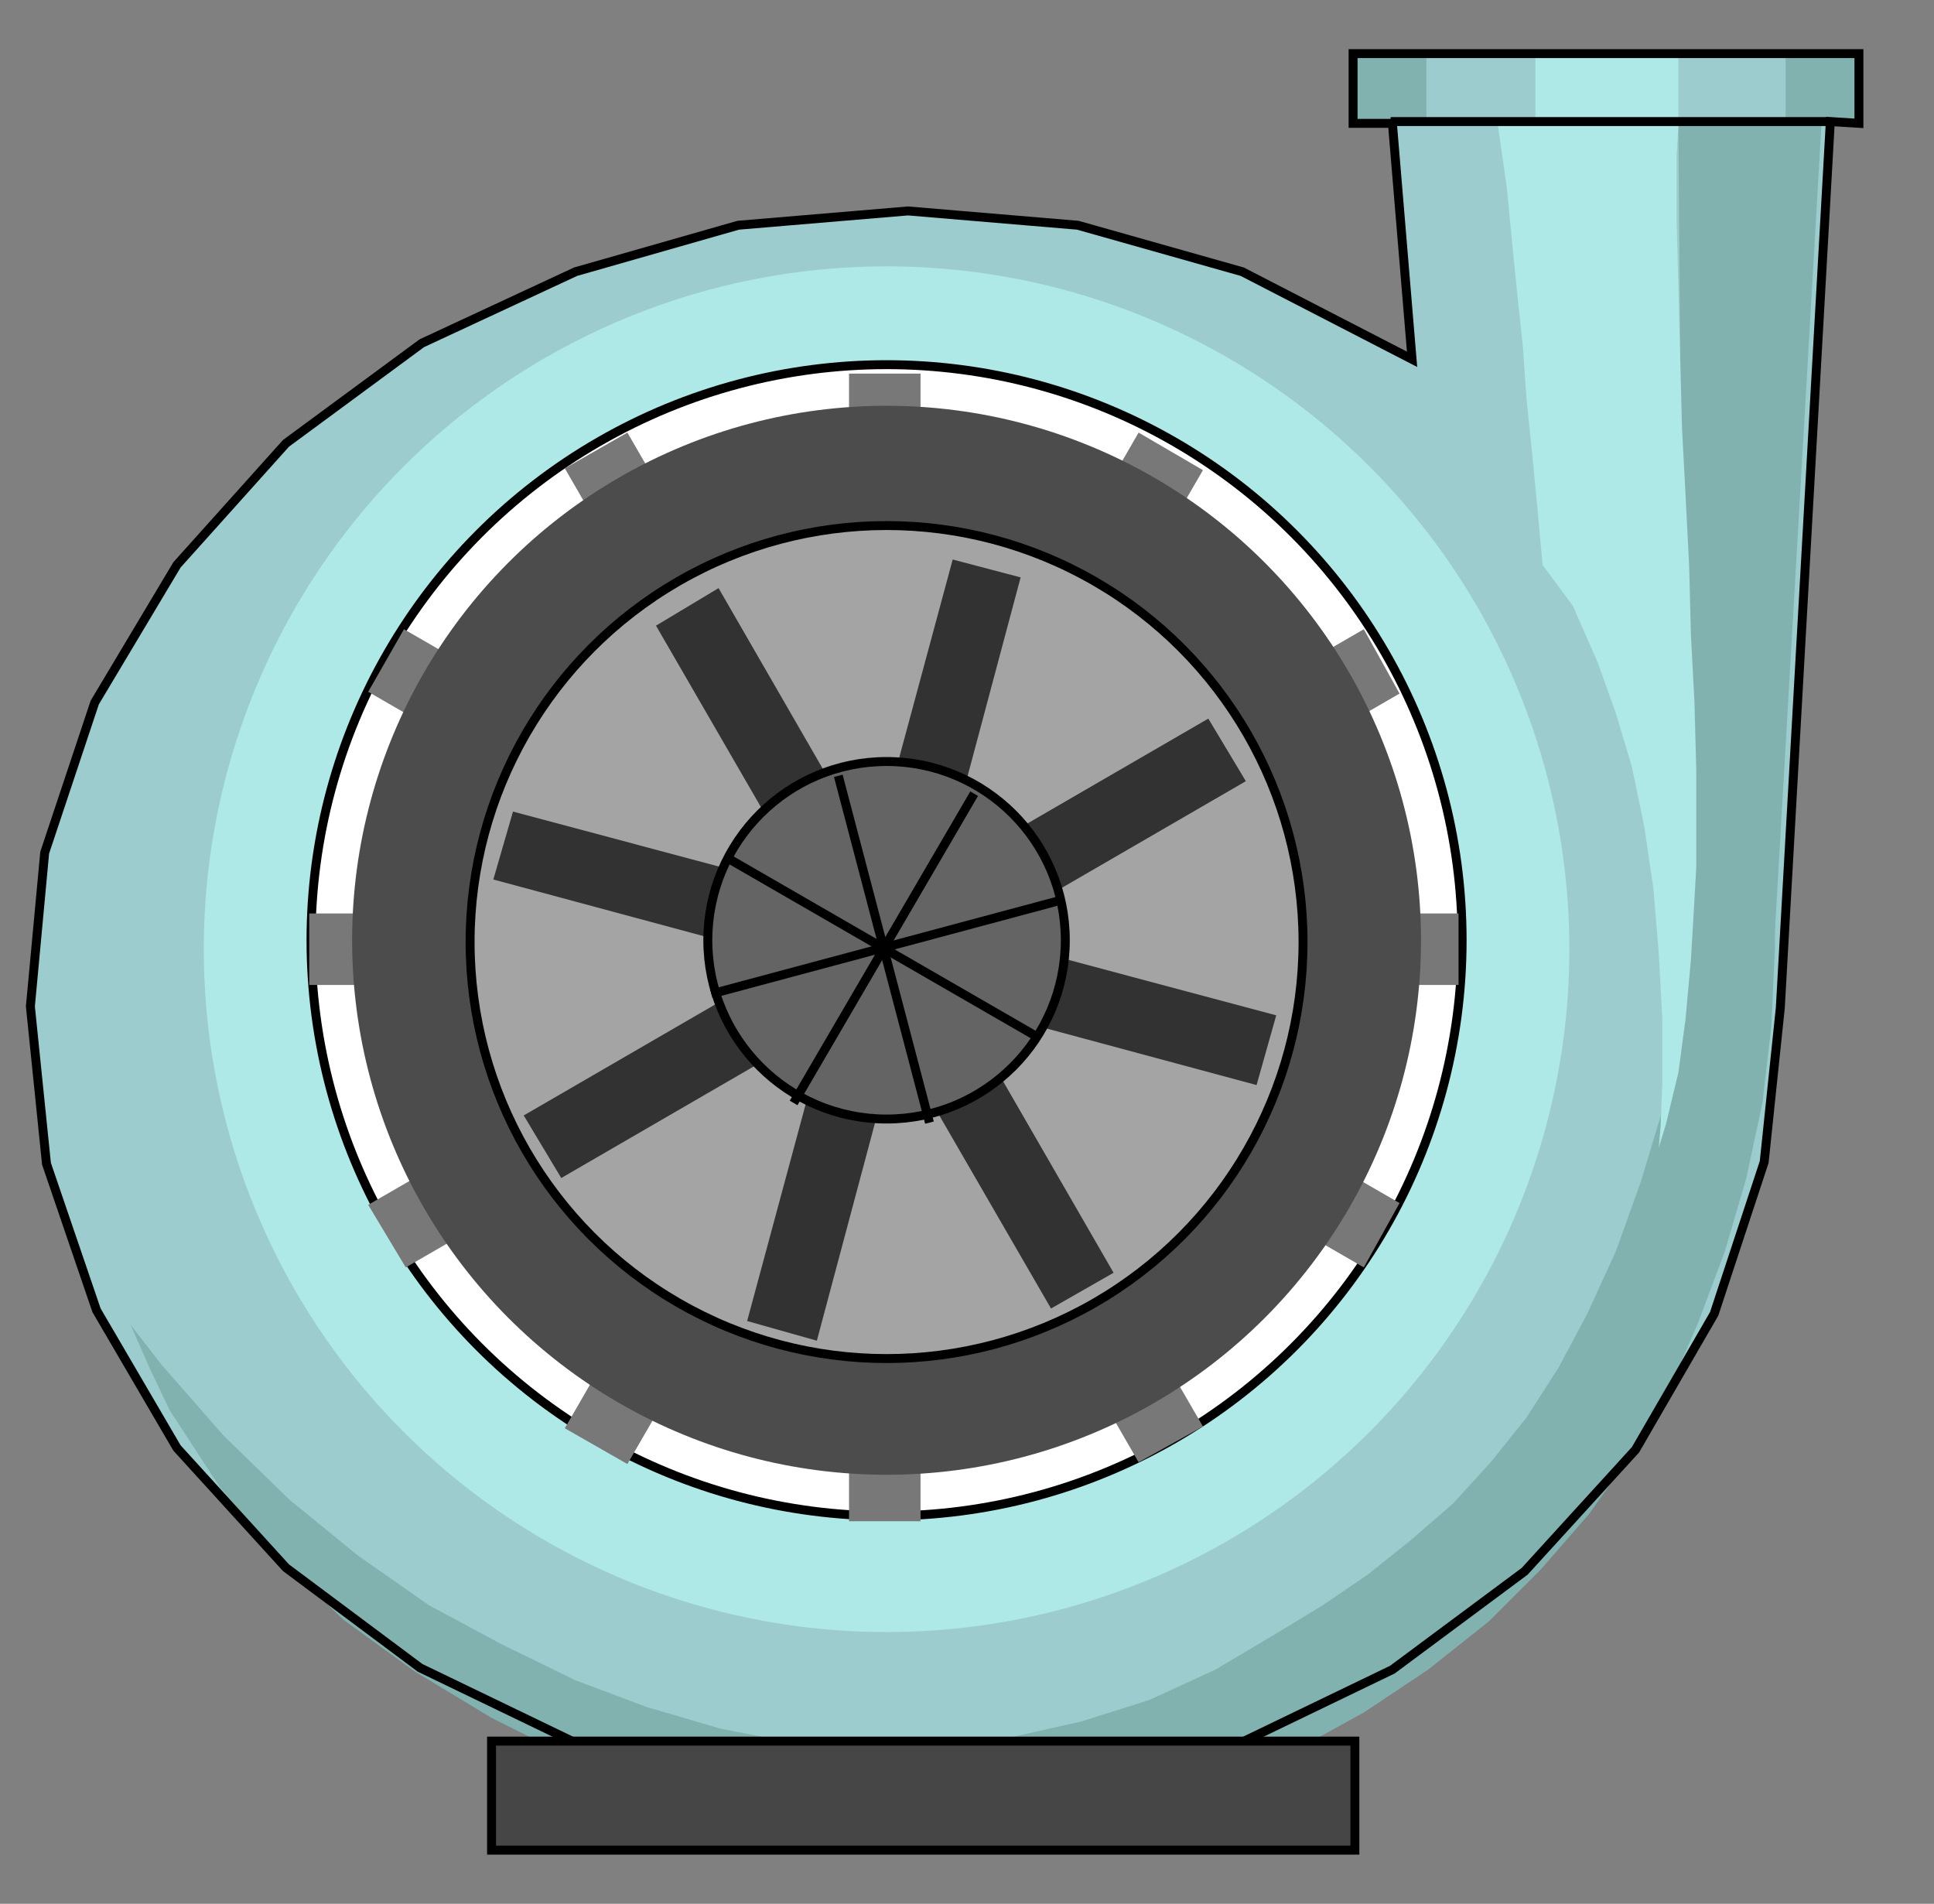 <?xml version="1.0" encoding="utf-8"?>
<!-- Generator: Adobe Illustrator 23.0.0, SVG Export Plug-In . SVG Version: 6.00 Build 0)  -->
<svg version="1.1" id="图层_1" xmlns="http://www.w3.org/2000/svg" xmlns:xlink="http://www.w3.org/1999/xlink" x="0px" y="0px"
	 viewBox="0 0 108.2 106.5" style="enable-background:new 0 0 108.2 106.5;" xml:space="preserve">
<rect x="0" y="0" width="108.2" height="106.5" fill="#808080" stroke="none"/>
<style type="text/css">
	.st0{fill:#9CCCCE;}
	.st1{fill:#81B2B0;}
	.st2{fill:#AEE8E7;}
	.st3{fill:#FFFFFF;stroke:#000000;stroke-width:0.5;}
	.st4{fill:#787878;}
	.st5{fill:#4C4C4C;}
	.st6{fill:#A4A4A4;stroke:#000000;stroke-width:0.5;}
	.st7{fill:#323232;}
	.st8{fill:#646464;stroke:#000000;stroke-width:0.5;}
	.st9{fill:none;stroke:#000000;stroke-width:0.5;}
	.st10{fill:#464646;stroke:#000000;stroke-width:0.5;}
</style>
<path class="st0" d="M60.3,99.9l9.1-2.4l8.5-4.1l7.4-5.5l6.2-6.8l4.4-7.6l2.8-8.5l0.9-8.6l2.8-49.6h1.6V3H75.7v3.8h2.2l1.1,13.3
	l-9.5-4.9l-9.2-2.6l-9.5-0.8l-9.5,0.8l-9.1,2.6l-8.6,4L16,24.8l-6.1,6.8l-4.6,7.7l-2.8,8.4l-0.8,8.6l0.9,8.8l2.8,8.2L9.9,81l6.1,6.7
	l7.5,5.6l8.5,4.1l9.2,2.5l9.4,0.8L60.3,99.9z"/>
<path class="st1" d="M97.5,39.6L97,42.8L96.5,46L96,49l-0.5,2.8l-1.2,5.3l-1.2,4.7l-1.3,4.3L90.4,70l-1.6,3.5l-1.6,3l-1.8,2.8
	l-2,2.5l-2.1,2.3L79,86.1l-2.5,2L74,89.8l-2.8,1.7L68,93.4l-3.7,1.7l-3.8,1.2l-4,0.9l-4,0.5h-4l-4.1-0.2l-4.1-0.8l-4.1-1.2l-4-1.5
	l-4.1-2L24,89.8L20,87l-3.8-3.1l-3.7-3.6l-3.5-4l-1.7-2.2l1.1,2.5l1.1,2.3l2.8,4.3l3.3,3.9l3.6,3.5l4,2.9l4.3,2.6l4.4,2.2l4.8,1.6
	l4.8,1.2l4.9,0.9l5,0.2h2.4l2.5-0.1l2.4-0.2l4.7-0.9l4.6-1.3l4.3-1.7l4-2.2l3.6-2.4l3.4-2.7l2.9-2.9l2.7-3.1l2.4-3.4l2.1-3.6L95,74
	l1.5-4l1.2-4.1l0.9-4.2l0.5-4.3l0.2-4.4v-2.4v-2.3l-0.1-2.4L98.6,41l-0.8-4.9L97.5,39.6z"/>
<circle class="st2" cx="49.6" cy="53.1" r="38.2"/>
<path class="st1" d="M101.9,7h-8l0.4,51.2l4.7-0.9L101.9,7z"/>
<path class="st2" d="M93.9,7l-0.1,1.7v3.7l0.1,3.7L94,20l0.1,3.9l0.2,3.8l0.2,3.9l0.1,3.9l0.2,3.8l0.1,3.8v3.7v1.7l-0.1,1.8
	l-0.2,3.4l-0.3,3.3l-0.4,3l-0.7,2.9l-0.4,1.3l0.1-1.1l0.1-2.5V57l-0.2-3.7l-0.3-3.6L92,46.3l-0.7-3.4l-0.9-3l-1-2.8L88,33.9
	l-1.7-2.3L86,28.3l-0.3-3.1l-0.3-2.9l-0.2-2.9l-0.3-2.8l-0.3-3l-0.3-3.1L83.8,7H93.9z"/>
<circle class="st3" cx="49.6" cy="52.6" r="32.2"/>
<path class="st4" d="M31.6,26.2l32.1,55.6l3.6-2L35.1,24.2L31.6,26.2z"/>
<path class="st4" d="M20.6,38.7l55.7,32.2l2-3.6L22.6,35.2L20.6,38.7z"/>
<path class="st4" d="M17.3,55.1h64.3v-4H17.3V55.1z"/>
<path class="st4" d="M76.3,35.2L20.6,67.4l2.1,3.5l55.6-32.1L76.3,35.2z"/>
<path class="st4" d="M63.7,24.2L31.6,79.9l3.5,2l32.2-55.6L63.7,24.2z"/>
<path class="st4" d="M47.5,20.9v64.2h4V20.9H47.5z"/>
<circle class="st5" cx="49.6" cy="52.6" r="29.9"/>
<circle class="st6" cx="49.6" cy="52.7" r="23.3"/>
<path class="st7" d="M58.8,73.2l3.5-2L40.2,32.9l-3.5,2.1L58.8,73.2z"/>
<path class="st7" d="M70.3,60.7l1.1-3.9L28.7,45.4l-1.1,3.8L70.3,60.7z"/>
<path class="st7" d="M69.7,43.7l-2.1-3.5L29.3,62.4l2.1,3.5L69.7,43.7z"/>
<path class="st7" d="M41.8,73.9l3.9,1.1l11.4-42.7l-3.8-1L41.8,73.9z"/>
<circle class="st8" cx="49.6" cy="52.6" r="10"/>
<path class="st9" d="M58.2,58.1L40.7,48"/>
<path class="st9" d="M59.2,50.4l-19.4,5.2"/>
<path class="st9" d="M54.5,44.4L44.4,61.7"/>
<path class="st9" d="M52,62.8l-5.1-19.4"/>
<path class="st1" d="M75.8,7h28.1V3H75.8V7z"/>
<path class="st0" d="M79.8,7h20.1V3H79.8V7z"/>
<path class="st2" d="M85.9,7h8V3h-8V7z"/>
<path class="st9" d="M50.6,100.8l9.7-0.9l9.1-2.4l8.5-4.1l7.4-5.5l6.2-6.8l4.4-7.6l2.8-8.5l0.9-8.6l2.8-49.6l1.6,0.1V3H75.7v3.9h2.2
	l1.1,13.2l-9.5-4.9l-9.2-2.6l-9.5-0.8l-9.5,0.8l-9.1,2.6l-8.6,4L16,24.8l-6.1,6.8l-4.6,7.7l-2.8,8.4l-0.8,8.6l0.9,8.8l2.8,8.2
	L9.9,81l6.1,6.7l7.5,5.6l8.5,4.1l9.2,2.5L50.6,100.8"/>
<path class="st9" d="M102.3,6.8H77.8"/>
<path class="st10" d="M27.5,103.5h48.3v-6.1H27.5V103.5z"/>
</svg>
